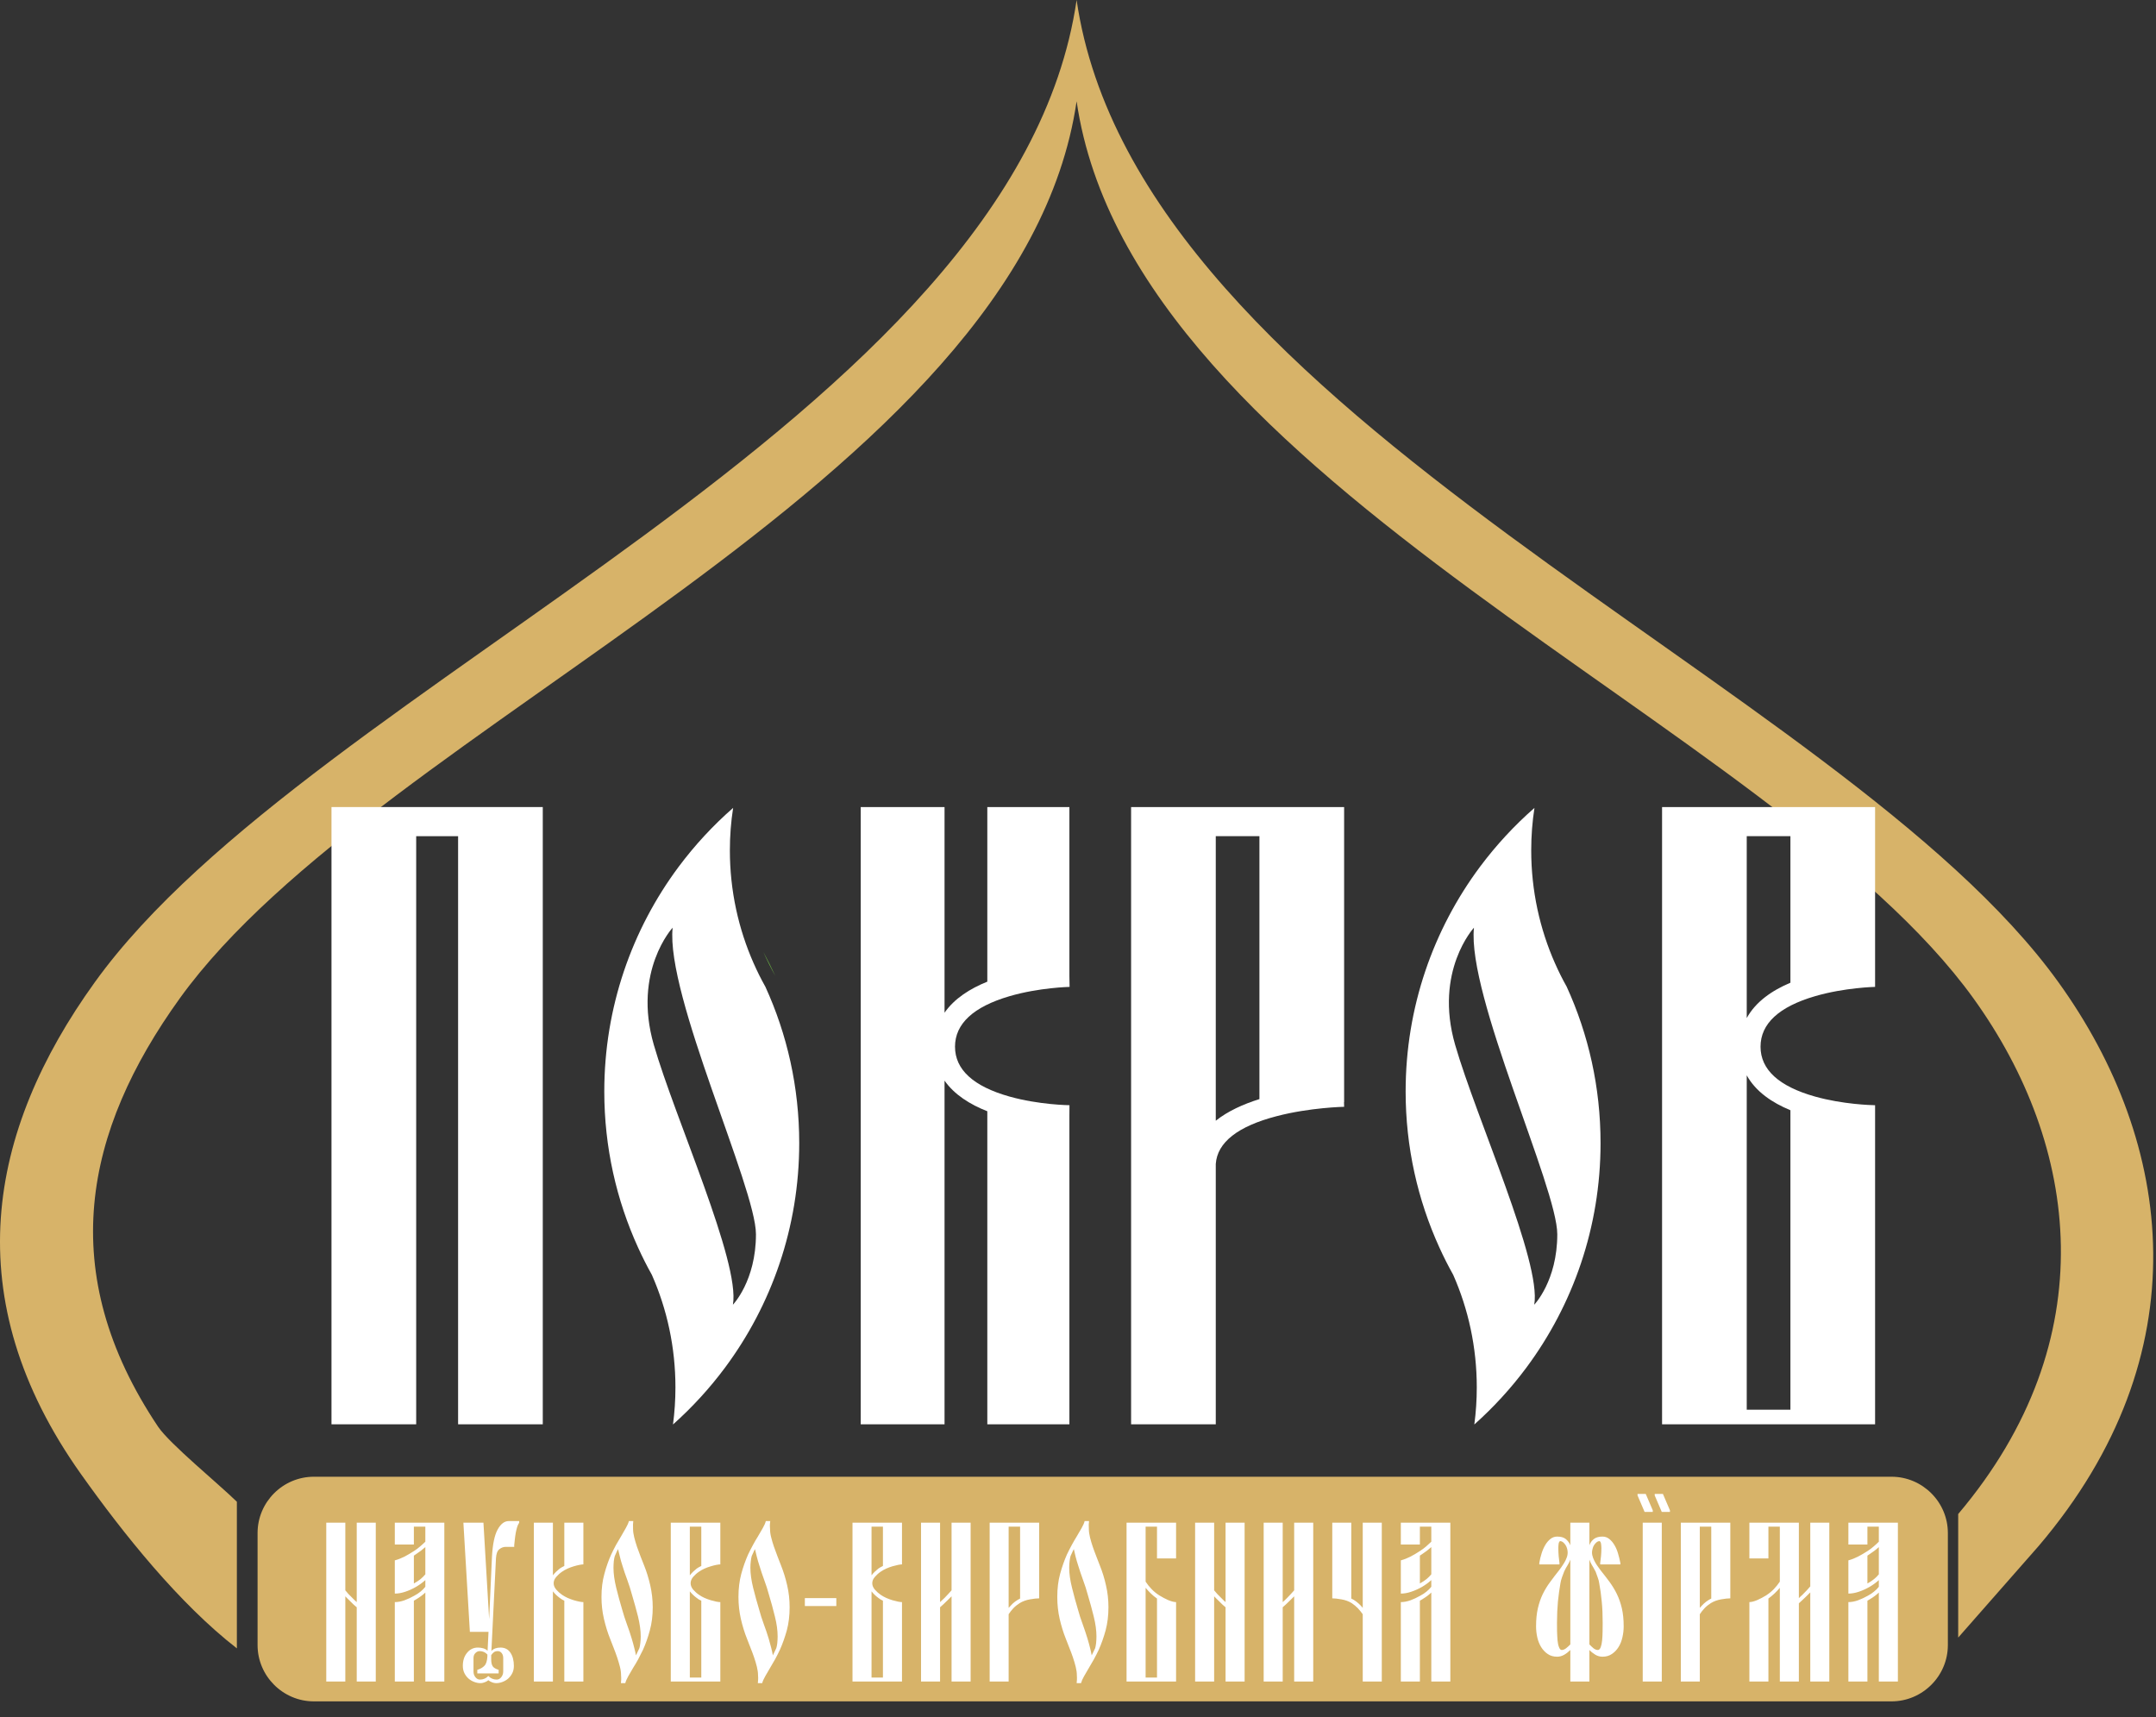 <?xml version="1.0" encoding="UTF-8" standalone="no"?>
<svg width="113px" height="90px" viewBox="0 0 113 90" version="1.1" xmlns="http://www.w3.org/2000/svg" xmlns:xlink="http://www.w3.org/1999/xlink">
    <rect x="0" y="0" width="113" height="90" fill="#333333" stroke="none"/>
    <!-- Generator: Sketch 40.1 (33804) - http://www.bohemiancoding.com/sketch -->
    <title>Group 3</title>
    <desc>Created with Sketch.</desc>
    <defs></defs>
    <g id="Page-1" stroke="none" stroke-width="1" fill="none" fill-rule="evenodd">
        <g id="Desktop" transform="translate(-616, -513)">
            <g id="Group-3" transform="translate(616, 513)">
                <g id="Group-2">
                    <path d="M12.415,78.711 C11.452,77.769 8.886,75.67 8.287,74.78 C2.859,66.68 4.414,59.284 9.42,52.33 C19.858,37.839 53.484,25.435 56.427,5.308 C59.37,25.435 92.997,37.839 103.434,52.33 C108.982,60.033 110.364,70.21 102.633,79.355 L102.633,85.83 L106.852,81.028 C115.395,70.984 113.971,59.927 107.879,51.472 C96.456,35.606 59.648,22.032 56.427,0 C53.207,22.032 16.402,35.606 4.976,51.472 C-0.663,59.294 -2.301,68.055 4.255,77.277 C6.487,80.419 9.395,84.051 12.415,86.396 L12.415,78.711 L12.415,78.711 Z" id="Fill-6" fill="#D7B369"></path>
                    <path d="M16.45,77.4 L99.138,77.4 C100.761,77.4 102.091,78.728 102.091,80.349 L102.091,86.224 C102.091,87.844 100.761,89.174 99.138,89.174 L16.45,89.174 C14.829,89.174 13.5,87.844 13.5,86.224 L13.5,80.349 C13.5,78.728 14.826,77.4 16.45,77.4 L16.45,77.4 Z" id="Fill-9" fill="#D7B369"></path>
                    <path d="M17.1,88.133 L17.1,79.808 L18.099,79.808 L18.099,83.355 C18.186,83.468 18.31,83.602 18.468,83.753 C18.507,83.795 18.545,83.834 18.584,83.869 C18.619,83.901 18.658,83.936 18.697,83.971 L18.697,79.808 L19.695,79.808 L19.695,88.133 L18.697,88.133 L18.697,84.242 C18.59,84.157 18.468,84.045 18.327,83.897 C18.282,83.858 18.239,83.816 18.204,83.777 C18.166,83.742 18.131,83.704 18.099,83.668 L18.099,88.133 L17.1,88.133 Z M20.693,80.954 L20.693,79.808 L23.288,79.808 L23.288,88.133 L22.293,88.133 L22.293,83.471 C22.226,83.535 22.152,83.595 22.072,83.654 C21.991,83.714 21.906,83.77 21.811,83.827 L21.692,83.897 L21.692,88.133 L20.693,88.133 L20.693,83.971 C20.855,83.971 21.02,83.939 21.192,83.879 C21.365,83.816 21.541,83.735 21.712,83.637 C21.839,83.57 21.948,83.497 22.043,83.419 C22.135,83.345 22.219,83.261 22.293,83.169 L22.293,82.818 C22.226,82.877 22.152,82.94 22.072,82.997 C21.991,83.056 21.906,83.113 21.811,83.169 C21.618,83.281 21.428,83.366 21.238,83.429 C21.048,83.493 20.866,83.525 20.693,83.525 L20.693,81.784 C20.879,81.732 21.048,81.664 21.2,81.588 C21.347,81.51 21.519,81.411 21.712,81.285 C21.825,81.212 21.927,81.134 22.015,81.057 C22.107,80.979 22.198,80.898 22.293,80.806 L22.293,80.015 L21.692,80.015 L21.692,80.954 L20.693,80.954 Z M21.811,81.454 C21.758,81.492 21.72,81.52 21.692,81.535 L21.692,82.993 C21.692,82.993 21.699,82.99 21.712,82.983 C21.839,82.912 21.948,82.839 22.043,82.765 C22.135,82.688 22.219,82.603 22.293,82.516 L22.293,81.088 C22.145,81.221 21.983,81.341 21.811,81.454 L21.811,81.454 Z M25.594,88.063 C25.563,88.098 25.506,88.13 25.425,88.165 C25.344,88.2 25.264,88.218 25.176,88.218 C25.07,88.218 24.962,88.196 24.852,88.154 C24.743,88.113 24.645,88.056 24.556,87.979 C24.469,87.901 24.399,87.81 24.342,87.698 C24.287,87.588 24.258,87.458 24.258,87.314 C24.258,87.036 24.331,86.804 24.483,86.625 C24.63,86.446 24.82,86.354 25.045,86.354 C25.148,86.354 25.242,86.368 25.338,86.396 C25.429,86.425 25.502,86.467 25.555,86.523 L25.604,85.531 L24.627,85.531 L24.287,79.808 L25.338,79.808 L25.637,84.867 L25.784,81.608 C25.819,80.951 25.917,80.469 26.079,80.174 C26.24,79.875 26.438,79.724 26.663,79.724 L27.212,79.724 L27.212,79.808 C27.158,79.893 27.12,79.974 27.099,80.058 C27.074,80.142 27.053,80.234 27.032,80.339 C27.014,80.441 26.996,80.561 26.983,80.688 C26.968,80.817 26.958,80.915 26.951,80.983 L26.951,81.077 L26.494,81.077 C26.389,81.077 26.279,81.116 26.174,81.197 C26.069,81.278 26.009,81.436 25.995,81.671 L25.755,86.534 C25.861,86.414 26.023,86.354 26.234,86.354 C26.459,86.354 26.635,86.446 26.754,86.625 C26.874,86.804 26.933,87.036 26.933,87.314 C26.933,87.458 26.905,87.588 26.849,87.698 C26.793,87.81 26.719,87.901 26.635,87.979 C26.546,88.056 26.448,88.113 26.339,88.154 C26.23,88.196 26.122,88.218 26.015,88.218 C25.928,88.218 25.843,88.2 25.766,88.165 C25.685,88.13 25.629,88.098 25.594,88.063 L25.594,88.063 Z M25.017,87.521 C25.176,87.473 25.302,87.402 25.39,87.307 C25.482,87.213 25.53,87.054 25.545,86.822 L25.545,86.72 C25.439,86.601 25.302,86.54 25.137,86.54 C25.056,86.54 24.982,86.576 24.916,86.643 C24.849,86.706 24.817,86.798 24.817,86.907 L24.817,87.602 C24.817,87.722 24.849,87.824 24.916,87.905 C24.982,87.989 25.063,88.032 25.154,88.032 C25.331,88.032 25.474,87.968 25.594,87.845 C25.714,87.968 25.861,88.032 26.033,88.032 C26.128,88.032 26.209,87.989 26.273,87.905 C26.339,87.824 26.375,87.722 26.375,87.602 L26.375,86.907 C26.375,86.798 26.347,86.706 26.294,86.643 C26.24,86.576 26.174,86.54 26.093,86.54 C26.009,86.54 25.942,86.558 25.897,86.59 C25.847,86.621 25.798,86.674 25.745,86.752 L25.745,86.981 C25.745,87.132 25.77,87.248 25.819,87.328 C25.868,87.409 25.974,87.473 26.135,87.521 L26.135,87.708 L25.017,87.708 L25.017,87.521 Z M27.981,88.133 L27.981,79.808 L28.979,79.808 L28.979,82.568 C29.032,82.498 29.089,82.435 29.148,82.378 C29.208,82.322 29.272,82.269 29.338,82.213 C29.398,82.171 29.479,82.125 29.577,82.076 L29.577,79.808 L30.576,79.808 L30.576,81.995 C30.53,81.995 30.463,82.002 30.371,82.02 C30.28,82.038 30.185,82.062 30.076,82.094 C29.971,82.125 29.862,82.164 29.753,82.213 C29.644,82.263 29.545,82.315 29.458,82.378 C29.345,82.455 29.243,82.547 29.155,82.649 C29.064,82.754 29.018,82.863 29.018,82.983 C29.018,83.099 29.064,83.211 29.155,83.317 C29.243,83.419 29.345,83.51 29.458,83.588 C29.545,83.648 29.644,83.704 29.753,83.753 C29.862,83.802 29.971,83.84 30.076,83.873 C30.185,83.904 30.28,83.929 30.371,83.947 C30.463,83.964 30.53,83.971 30.576,83.971 L30.576,88.133 L29.577,88.133 L29.577,83.897 C29.5,83.866 29.419,83.816 29.338,83.753 C29.204,83.654 29.085,83.542 28.979,83.408 L28.979,88.133 L27.981,88.133 Z M34.211,84.242 C34.211,84.681 34.161,85.082 34.06,85.451 C33.962,85.817 33.842,86.158 33.701,86.47 C33.613,86.65 33.529,86.815 33.448,86.97 C33.364,87.121 33.279,87.269 33.191,87.405 C33.1,87.567 33.012,87.715 32.931,87.852 C32.854,87.993 32.798,88.113 32.773,88.218 L32.544,88.218 C32.551,88.161 32.555,88.106 32.558,88.042 C32.562,87.979 32.558,87.898 32.551,87.803 C32.551,87.669 32.534,87.525 32.492,87.363 C32.453,87.206 32.404,87.043 32.348,86.875 C32.291,86.71 32.232,86.54 32.165,86.376 C32.098,86.21 32.035,86.045 31.975,85.887 C31.848,85.574 31.743,85.229 31.655,84.856 C31.567,84.48 31.525,84.098 31.525,83.7 C31.525,83.264 31.574,82.86 31.676,82.494 C31.774,82.125 31.894,81.784 32.035,81.475 C32.119,81.292 32.206,81.127 32.288,80.972 C32.372,80.821 32.457,80.677 32.544,80.537 C32.636,80.378 32.724,80.227 32.801,80.089 C32.882,79.949 32.935,79.829 32.962,79.724 L33.191,79.724 C33.184,79.781 33.18,79.84 33.177,79.903 C33.174,79.963 33.177,80.044 33.18,80.142 C33.18,80.273 33.202,80.42 33.241,80.578 C33.283,80.736 33.328,80.902 33.385,81.067 C33.444,81.232 33.504,81.4 33.571,81.573 C33.638,81.742 33.701,81.904 33.761,82.055 C33.888,82.368 33.993,82.713 34.08,83.085 C34.165,83.462 34.211,83.848 34.211,84.242 L34.211,84.242 Z M32.621,82.055 C32.569,81.896 32.523,81.738 32.488,81.584 C32.453,81.426 32.422,81.295 32.393,81.194 C32.358,81.253 32.33,81.317 32.302,81.38 C32.277,81.443 32.249,81.503 32.224,81.555 C32.203,81.619 32.186,81.707 32.171,81.823 C32.161,81.935 32.154,82.051 32.154,82.171 C32.154,82.484 32.203,82.832 32.298,83.222 C32.393,83.613 32.499,83.992 32.611,84.368 C32.678,84.618 32.763,84.871 32.857,85.131 C32.952,85.391 33.04,85.644 33.11,85.887 C33.16,86.045 33.202,86.203 33.241,86.361 C33.283,86.516 33.311,86.65 33.331,86.763 C33.399,86.629 33.458,86.505 33.511,86.386 C33.532,86.323 33.547,86.235 33.56,86.123 C33.575,86.007 33.582,85.891 33.582,85.771 C33.582,85.461 33.532,85.11 33.438,84.72 C33.339,84.333 33.233,83.95 33.121,83.577 C33.054,83.327 32.973,83.071 32.878,82.811 C32.78,82.551 32.695,82.298 32.621,82.055 L32.621,82.055 Z M35.157,88.133 L35.157,79.808 L37.754,79.808 L37.754,81.995 C37.706,81.995 37.639,82.002 37.547,82.02 C37.459,82.038 37.361,82.062 37.255,82.094 C37.147,82.125 37.04,82.164 36.928,82.213 C36.819,82.263 36.721,82.315 36.636,82.378 C36.52,82.455 36.422,82.547 36.33,82.649 C36.243,82.754 36.197,82.863 36.197,82.983 C36.197,83.099 36.243,83.211 36.33,83.317 C36.422,83.419 36.52,83.51 36.636,83.588 C36.721,83.648 36.819,83.704 36.928,83.753 C37.04,83.802 37.147,83.84 37.255,83.873 C37.361,83.904 37.459,83.929 37.547,83.947 C37.639,83.964 37.706,83.971 37.754,83.971 L37.754,88.133 L35.157,88.133 Z M36.517,83.753 C36.383,83.654 36.264,83.542 36.155,83.408 L36.155,87.925 L36.756,87.925 L36.756,83.897 C36.675,83.866 36.594,83.816 36.517,83.753 L36.517,83.753 Z M36.517,82.213 C36.577,82.171 36.654,82.125 36.756,82.076 L36.756,80.015 L36.155,80.015 L36.155,82.568 C36.212,82.498 36.267,82.435 36.327,82.378 C36.387,82.322 36.45,82.269 36.517,82.213 L36.517,82.213 Z M41.386,84.242 C41.386,84.681 41.337,85.082 41.239,85.451 C41.136,85.817 41.017,86.158 40.876,86.47 C40.792,86.65 40.708,86.815 40.623,86.97 C40.539,87.121 40.454,87.269 40.37,87.405 C40.275,87.567 40.188,87.715 40.11,87.852 C40.029,87.993 39.976,88.113 39.948,88.218 L39.72,88.218 C39.727,88.161 39.73,88.106 39.734,88.042 C39.738,87.979 39.738,87.898 39.73,87.803 C39.73,87.669 39.709,87.525 39.67,87.363 C39.632,87.206 39.583,87.043 39.526,86.875 C39.47,86.71 39.407,86.54 39.34,86.376 C39.273,86.21 39.21,86.045 39.15,85.887 C39.024,85.574 38.918,85.229 38.831,84.856 C38.746,84.48 38.704,84.098 38.704,83.7 C38.704,83.264 38.753,82.86 38.851,82.494 C38.95,82.125 39.073,81.784 39.21,81.475 C39.298,81.292 39.382,81.127 39.467,80.972 C39.548,80.821 39.632,80.677 39.72,80.537 C39.815,80.378 39.899,80.227 39.98,80.089 C40.061,79.949 40.114,79.829 40.138,79.724 L40.37,79.724 C40.363,79.781 40.356,79.84 40.352,79.903 C40.349,79.963 40.352,80.044 40.36,80.142 C40.36,80.273 40.377,80.42 40.419,80.578 C40.458,80.736 40.507,80.902 40.564,81.067 C40.62,81.232 40.683,81.4 40.75,81.573 C40.813,81.742 40.876,81.904 40.937,82.055 C41.062,82.368 41.171,82.713 41.256,83.085 C41.344,83.462 41.386,83.848 41.386,84.242 L41.386,84.242 Z M39.801,82.055 C39.748,81.896 39.702,81.738 39.664,81.584 C39.628,81.426 39.596,81.295 39.569,81.194 C39.537,81.253 39.505,81.317 39.48,81.38 C39.452,81.443 39.428,81.503 39.4,81.555 C39.379,81.619 39.365,81.707 39.351,81.823 C39.336,81.935 39.329,82.051 39.329,82.171 C39.329,82.484 39.379,82.832 39.474,83.222 C39.572,83.613 39.677,83.992 39.79,84.368 C39.856,84.618 39.938,84.871 40.033,85.131 C40.131,85.391 40.216,85.644 40.289,85.887 C40.335,86.045 40.377,86.203 40.419,86.361 C40.458,86.516 40.49,86.65 40.507,86.763 C40.574,86.629 40.634,86.505 40.686,86.386 C40.708,86.323 40.725,86.235 40.739,86.123 C40.75,86.007 40.757,85.891 40.757,85.771 C40.757,85.461 40.712,85.11 40.612,84.72 C40.518,84.333 40.413,83.95 40.3,83.577 C40.233,83.327 40.152,83.071 40.054,82.811 C39.959,82.551 39.874,82.298 39.801,82.055 L39.801,82.055 Z M42.184,84.178 L43.833,84.178 L43.833,83.763 L42.184,83.763 L42.184,84.178 Z M44.681,88.133 L44.681,79.808 L47.275,79.808 L47.275,81.995 C47.229,81.995 47.163,82.002 47.071,82.02 C46.983,82.038 46.885,82.062 46.776,82.094 C46.67,82.125 46.562,82.164 46.452,82.213 C46.343,82.263 46.245,82.315 46.157,82.378 C46.044,82.455 45.942,82.547 45.854,82.649 C45.763,82.754 45.717,82.863 45.717,82.983 C45.717,83.099 45.763,83.211 45.854,83.317 C45.942,83.419 46.044,83.51 46.157,83.588 C46.245,83.648 46.343,83.704 46.452,83.753 C46.562,83.802 46.67,83.84 46.776,83.873 C46.885,83.904 46.983,83.929 47.071,83.947 C47.163,83.964 47.229,83.971 47.275,83.971 L47.275,88.133 L44.681,88.133 Z M46.038,83.753 C45.904,83.654 45.784,83.542 45.679,83.408 L45.679,87.925 L46.276,87.925 L46.276,83.897 C46.199,83.866 46.118,83.816 46.038,83.753 L46.038,83.753 Z M46.038,82.213 C46.097,82.171 46.178,82.125 46.276,82.076 L46.276,80.015 L45.679,80.015 L45.679,82.568 C45.732,82.498 45.788,82.435 45.848,82.378 C45.907,82.322 45.97,82.269 46.038,82.213 L46.038,82.213 Z M48.273,88.133 L48.273,79.808 L49.271,79.808 L49.271,83.971 C49.306,83.936 49.342,83.901 49.38,83.869 C49.423,83.834 49.461,83.795 49.504,83.753 C49.574,83.676 49.64,83.609 49.701,83.545 C49.76,83.482 49.82,83.419 49.873,83.355 L49.873,79.808 L50.872,79.808 L50.872,88.133 L49.873,88.133 L49.873,83.668 L49.64,83.897 C49.567,83.967 49.504,84.03 49.444,84.087 C49.38,84.143 49.325,84.192 49.271,84.242 L49.271,88.133 L48.273,88.133 Z M51.87,88.133 L51.87,79.808 L54.464,79.808 L54.464,83.774 C54.345,83.774 54.183,83.792 53.983,83.827 C53.786,83.862 53.607,83.925 53.445,84.024 C53.312,84.108 53.199,84.2 53.107,84.298 C53.013,84.4 52.932,84.502 52.865,84.607 L52.865,88.133 L51.87,88.133 Z M53.465,83.785 L53.465,80.015 L52.865,80.015 L52.865,84.273 C52.932,84.196 53.005,84.122 53.079,84.048 C53.157,83.978 53.244,83.908 53.347,83.848 L53.465,83.785 Z M58.096,84.242 C58.096,84.681 58.046,85.082 57.948,85.451 C57.847,85.817 57.727,86.158 57.587,86.47 C57.502,86.65 57.417,86.815 57.333,86.97 C57.249,87.121 57.164,87.269 57.08,87.405 C56.985,87.567 56.901,87.715 56.82,87.852 C56.739,87.993 56.687,88.113 56.658,88.218 L56.429,88.218 C56.436,88.161 56.44,88.106 56.444,88.042 C56.447,87.979 56.447,87.898 56.44,87.803 C56.44,87.669 56.419,87.525 56.38,87.363 C56.342,87.206 56.292,87.043 56.236,86.875 C56.18,86.71 56.117,86.54 56.05,86.376 C55.983,86.21 55.92,86.045 55.86,85.887 C55.733,85.574 55.628,85.229 55.54,84.856 C55.455,84.48 55.414,84.098 55.414,83.7 C55.414,83.264 55.462,82.86 55.562,82.494 C55.663,82.125 55.783,81.784 55.92,81.475 C56.008,81.292 56.092,81.127 56.176,80.972 C56.257,80.821 56.345,80.677 56.429,80.537 C56.525,80.378 56.609,80.227 56.69,80.089 C56.77,79.949 56.823,79.829 56.848,79.724 L57.08,79.724 C57.073,79.781 57.065,79.84 57.063,79.903 C57.063,79.963 57.063,80.044 57.069,80.142 C57.069,80.273 57.091,80.42 57.129,80.578 C57.168,80.736 57.217,80.902 57.273,81.067 C57.329,81.232 57.393,81.4 57.46,81.573 C57.523,81.742 57.587,81.904 57.646,82.055 C57.773,82.368 57.882,82.713 57.965,83.085 C58.054,83.462 58.096,83.848 58.096,84.242 L58.096,84.242 Z M56.51,82.055 C56.458,81.896 56.412,81.738 56.373,81.584 C56.338,81.426 56.307,81.295 56.282,81.194 C56.246,81.253 56.218,81.317 56.191,81.38 C56.163,81.443 56.138,81.503 56.11,81.555 C56.092,81.619 56.075,81.707 56.06,81.823 C56.047,81.935 56.039,82.051 56.039,82.171 C56.039,82.484 56.089,82.832 56.187,83.222 C56.282,83.613 56.388,83.992 56.5,84.368 C56.567,84.618 56.648,84.871 56.746,85.131 C56.84,85.391 56.925,85.644 56.999,85.887 C57.045,86.045 57.091,86.203 57.129,86.361 C57.168,86.516 57.2,86.65 57.217,86.763 C57.284,86.629 57.343,86.505 57.4,86.386 C57.417,86.323 57.435,86.235 57.449,86.123 C57.46,86.007 57.467,85.891 57.467,85.771 C57.467,85.461 57.421,85.11 57.323,84.72 C57.227,84.333 57.122,83.95 57.01,83.577 C56.943,83.327 56.862,83.071 56.764,82.811 C56.669,82.551 56.584,82.298 56.51,82.055 L56.51,82.055 Z M59.045,88.133 L59.045,79.808 L61.64,79.808 L61.64,81.682 L60.641,81.682 L60.641,80.015 L60.044,80.015 L60.044,82.899 C60.135,83.039 60.241,83.169 60.357,83.289 C60.473,83.412 60.61,83.521 60.761,83.619 C60.916,83.714 61.074,83.799 61.235,83.869 C61.401,83.936 61.534,83.971 61.64,83.971 L61.64,88.133 L59.045,88.133 Z M60.641,83.785 C60.521,83.7 60.413,83.613 60.314,83.514 C60.213,83.416 60.124,83.32 60.044,83.222 L60.044,87.925 L60.641,87.925 L60.641,83.785 Z M62.638,88.133 L62.638,79.808 L63.636,79.808 L63.636,83.355 C63.724,83.468 63.848,83.602 64.005,83.753 C64.048,83.795 64.083,83.834 64.121,83.869 C64.156,83.901 64.195,83.936 64.234,83.971 L64.234,79.808 L65.233,79.808 L65.233,88.133 L64.234,88.133 L64.234,84.242 C64.129,84.157 64.005,84.045 63.865,83.897 C63.819,83.858 63.777,83.816 63.742,83.777 C63.706,83.742 63.671,83.704 63.636,83.668 L63.636,88.133 L62.638,88.133 Z M66.231,88.133 L66.231,79.808 L67.229,79.808 L67.229,83.971 C67.265,83.936 67.3,83.901 67.342,83.869 C67.38,83.834 67.419,83.795 67.461,83.753 C67.531,83.676 67.599,83.609 67.658,83.545 C67.718,83.482 67.775,83.419 67.83,83.355 L67.83,79.808 L68.829,79.808 L68.829,88.133 L67.83,88.133 L67.83,83.668 L67.599,83.897 C67.528,83.967 67.461,84.03 67.402,84.087 C67.342,84.143 67.282,84.192 67.229,84.242 L67.229,88.133 L66.231,88.133 Z M71.424,88.133 L71.424,84.607 C71.35,84.502 71.266,84.4 71.174,84.298 C71.079,84.2 70.97,84.108 70.844,84.024 C70.685,83.925 70.506,83.862 70.305,83.827 C70.106,83.792 69.947,83.774 69.827,83.774 L69.827,79.808 L70.823,79.808 L70.823,83.785 L70.945,83.848 C71.132,83.964 71.29,84.108 71.424,84.273 L71.424,79.808 L72.422,79.808 L72.422,88.133 L71.424,88.133 Z M73.42,80.954 L73.42,79.808 L76.015,79.808 L76.015,88.133 L75.017,88.133 L75.017,83.471 C74.95,83.535 74.876,83.595 74.799,83.654 C74.718,83.714 74.63,83.77 74.539,83.827 L74.419,83.897 L74.419,88.133 L73.42,88.133 L73.42,83.971 C73.579,83.971 73.744,83.939 73.92,83.879 C74.092,83.816 74.264,83.735 74.436,83.637 C74.563,83.57 74.676,83.497 74.767,83.419 C74.862,83.345 74.943,83.261 75.017,83.169 L75.017,82.818 C74.95,82.877 74.876,82.94 74.799,82.997 C74.718,83.056 74.63,83.113 74.539,83.169 C74.345,83.281 74.152,83.366 73.962,83.429 C73.776,83.493 73.593,83.525 73.42,83.525 L73.42,81.784 C73.606,81.732 73.776,81.664 73.923,81.588 C74.075,81.51 74.243,81.411 74.436,81.285 C74.549,81.212 74.651,81.134 74.742,81.057 C74.831,80.979 74.921,80.898 75.017,80.806 L75.017,80.015 L74.419,80.015 L74.419,80.954 L73.42,80.954 Z M74.539,81.454 C74.486,81.492 74.444,81.52 74.419,81.535 L74.419,82.993 C74.419,82.993 74.426,82.99 74.436,82.983 C74.563,82.912 74.676,82.839 74.767,82.765 C74.862,82.688 74.943,82.603 75.017,82.516 L75.017,81.088 C74.869,81.221 74.711,81.341 74.539,81.454 L74.539,81.454 Z M82.304,88.133 L82.304,86.481 C82.21,86.576 82.104,86.66 81.985,86.73 C81.865,86.798 81.742,86.833 81.616,86.833 C81.422,86.833 81.257,86.787 81.12,86.692 C80.983,86.601 80.87,86.477 80.775,86.33 C80.684,86.179 80.614,86.01 80.572,85.82 C80.529,85.627 80.508,85.437 80.508,85.24 C80.508,84.882 80.54,84.565 80.603,84.294 C80.666,84.024 80.751,83.774 80.86,83.549 C80.972,83.324 81.099,83.113 81.247,82.916 C81.391,82.715 81.549,82.516 81.714,82.304 C81.742,82.265 81.78,82.21 81.83,82.147 C81.879,82.079 81.928,82.005 81.977,81.922 C82.031,81.837 82.073,81.749 82.108,81.654 C82.147,81.562 82.164,81.468 82.164,81.369 C82.164,81.313 82.156,81.25 82.139,81.183 C82.121,81.112 82.097,81.049 82.058,80.989 C82.023,80.93 81.977,80.88 81.928,80.838 C81.879,80.797 81.823,80.775 81.763,80.775 C81.725,80.797 81.7,80.845 81.689,80.923 C81.679,80.996 81.675,81.07 81.675,81.14 C81.675,81.285 81.682,81.426 81.693,81.562 C81.707,81.697 81.721,81.815 81.735,81.922 L81.735,81.995 L80.677,81.995 L80.677,81.922 C80.705,81.756 80.743,81.588 80.797,81.422 C80.849,81.253 80.915,81.105 80.99,80.979 C81.067,80.849 81.158,80.743 81.26,80.662 C81.363,80.578 81.481,80.537 81.616,80.537 C81.809,80.537 81.957,80.578 82.066,80.666 C82.171,80.754 82.252,80.863 82.304,80.993 L82.304,79.808 L83.303,79.808 L83.303,80.993 C83.349,80.863 83.426,80.754 83.535,80.666 C83.648,80.578 83.799,80.537 83.992,80.537 C84.122,80.537 84.242,80.578 84.344,80.662 C84.449,80.743 84.537,80.849 84.614,80.979 C84.692,81.105 84.755,81.253 84.804,81.422 C84.853,81.588 84.895,81.756 84.927,81.922 L84.927,81.995 L83.869,81.995 L83.869,81.922 C83.883,81.815 83.897,81.697 83.912,81.562 C83.925,81.426 83.932,81.285 83.932,81.14 C83.932,81.07 83.925,80.996 83.915,80.923 C83.904,80.845 83.879,80.797 83.84,80.775 C83.781,80.775 83.725,80.797 83.676,80.838 C83.626,80.88 83.584,80.93 83.545,80.989 C83.51,81.049 83.482,81.112 83.468,81.183 C83.451,81.25 83.44,81.313 83.44,81.369 C83.44,81.468 83.462,81.562 83.497,81.654 C83.532,81.749 83.577,81.837 83.626,81.922 C83.676,82.005 83.725,82.079 83.777,82.147 C83.827,82.21 83.866,82.265 83.89,82.304 C84.059,82.516 84.214,82.715 84.362,82.916 C84.505,83.113 84.635,83.324 84.744,83.549 C84.853,83.774 84.941,84.024 85.004,84.294 C85.068,84.565 85.1,84.882 85.1,85.24 C85.1,85.437 85.078,85.627 85.033,85.82 C84.991,86.01 84.924,86.179 84.829,86.33 C84.738,86.477 84.618,86.601 84.48,86.692 C84.34,86.787 84.178,86.833 83.992,86.833 C83.858,86.833 83.731,86.798 83.615,86.73 C83.5,86.66 83.394,86.576 83.303,86.481 L83.303,88.133 L82.304,88.133 Z M83.619,82.357 C83.556,82.234 83.493,82.125 83.436,82.031 C83.38,81.935 83.335,81.841 83.303,81.745 L83.303,86.189 C83.377,86.263 83.447,86.333 83.521,86.393 C83.595,86.45 83.672,86.481 83.749,86.481 C83.809,86.481 83.858,86.431 83.897,86.333 C83.932,86.238 83.957,86.116 83.971,85.972 C83.985,85.824 83.992,85.669 83.995,85.507 C83.999,85.342 83.999,85.194 83.999,85.054 C83.999,84.653 83.985,84.281 83.95,83.939 C83.918,83.602 83.876,83.285 83.82,82.993 C83.809,82.895 83.781,82.787 83.735,82.667 C83.693,82.543 83.654,82.442 83.623,82.357 L83.619,82.357 Z M81.854,86.481 C81.928,86.481 82.002,86.45 82.079,86.393 C82.156,86.333 82.23,86.263 82.304,86.189 L82.304,81.745 C82.269,81.841 82.224,81.935 82.164,82.031 C82.104,82.125 82.044,82.234 81.985,82.357 C81.95,82.442 81.914,82.543 81.868,82.667 C81.826,82.787 81.798,82.895 81.784,82.993 C81.732,83.285 81.689,83.602 81.654,83.939 C81.623,84.281 81.605,84.653 81.605,85.054 C81.605,85.194 81.605,85.342 81.608,85.507 C81.612,85.669 81.623,85.824 81.633,85.972 C81.647,86.116 81.671,86.238 81.71,86.333 C81.745,86.431 81.795,86.481 81.854,86.481 L81.854,86.481 Z M86.098,88.133 L87.097,88.133 L87.097,79.808 L86.098,79.808 L86.098,88.133 Z M86.625,79.161 L86.625,79.246 L86.197,79.246 L85.827,78.381 L85.827,78.3 L86.256,78.3 L86.625,79.161 Z M87.525,79.161 L87.525,79.246 L87.097,79.246 L86.727,78.381 L86.727,78.3 L87.156,78.3 L87.525,79.161 Z M88.095,88.133 L88.095,79.808 L90.689,79.808 L90.689,83.774 C90.57,83.774 90.408,83.792 90.208,83.827 C90.011,83.862 89.832,83.925 89.67,84.024 C89.537,84.108 89.424,84.2 89.332,84.298 C89.238,84.4 89.157,84.502 89.09,84.607 L89.09,88.133 L88.095,88.133 Z M89.69,83.785 L89.69,80.015 L89.09,80.015 L89.09,84.273 C89.157,84.196 89.231,84.122 89.304,84.048 C89.382,83.978 89.469,83.908 89.572,83.848 L89.69,83.785 Z M91.688,88.133 L91.688,83.971 C91.793,83.971 91.927,83.936 92.092,83.869 C92.254,83.799 92.412,83.714 92.567,83.619 C92.718,83.521 92.851,83.412 92.971,83.289 C93.087,83.169 93.189,83.039 93.284,82.899 L93.284,80.015 L92.686,80.015 L92.686,81.682 L91.688,81.682 L91.688,79.808 L94.282,79.808 L94.282,83.763 C94.314,83.728 94.352,83.693 94.391,83.658 C94.433,83.623 94.472,83.588 94.511,83.545 C94.585,83.468 94.651,83.398 94.712,83.338 C94.771,83.275 94.827,83.211 94.88,83.148 L94.88,79.808 L95.878,79.808 L95.878,88.133 L94.88,88.133 L94.88,83.462 C94.848,83.497 94.81,83.532 94.771,83.57 C94.732,83.609 94.69,83.648 94.651,83.689 C94.577,83.76 94.511,83.823 94.451,83.879 C94.391,83.932 94.335,83.985 94.282,84.034 L94.282,88.133 L93.284,88.133 L93.284,83.222 C93.111,83.429 92.912,83.619 92.686,83.785 L92.686,88.133 L91.688,88.133 Z M96.877,80.954 L96.877,79.808 L99.472,79.808 L99.472,88.133 L98.473,88.133 L98.473,83.471 C98.406,83.535 98.336,83.595 98.255,83.654 C98.174,83.714 98.09,83.77 97.995,83.827 L97.875,83.897 L97.875,88.133 L96.877,88.133 L96.877,83.971 C97.039,83.971 97.204,83.939 97.376,83.879 C97.548,83.816 97.724,83.735 97.897,83.637 C98.023,83.57 98.132,83.497 98.223,83.419 C98.318,83.345 98.402,83.261 98.473,83.169 L98.473,82.818 C98.406,82.877 98.336,82.94 98.255,82.997 C98.174,83.056 98.09,83.113 97.995,83.169 C97.801,83.281 97.611,83.366 97.421,83.429 C97.231,83.493 97.049,83.525 96.877,83.525 L96.877,81.784 C97.063,81.732 97.231,81.664 97.379,81.588 C97.53,81.51 97.703,81.411 97.897,81.285 C98.009,81.212 98.111,81.134 98.199,81.057 C98.29,80.979 98.382,80.898 98.473,80.806 L98.473,80.015 L97.875,80.015 L97.875,80.954 L96.877,80.954 Z M97.995,81.454 C97.942,81.492 97.903,81.52 97.875,81.535 L97.875,82.993 C97.875,82.993 97.882,82.99 97.897,82.983 C98.023,82.912 98.132,82.839 98.223,82.765 C98.318,82.688 98.402,82.603 98.473,82.516 L98.473,81.088 C98.329,81.221 98.167,81.341 97.995,81.454 L97.995,81.454 Z" id="Fill-10" fill="#FFFFFF"></path>
                    <g id="Group" transform="translate(17.1, 42.3)">
                        <g id="Page-1">
                            <path d="M22.908,7.592 C23.097,8.023 23.306,8.443 23.537,8.853 C23.339,8.424 23.13,8.004 22.908,7.592" id="Fill-1" fill="#70BE44"></path>
                            <polygon id="Fill-3" fill="#ffffff" points="6.91 -2.74555816e-05 4.713 -2.74555816e-05 3.981 -2.74555816e-05 0.274 -2.74555816e-05 0.274 32.352 4.713 32.352 4.713 1.527 6.91 1.527 6.91 32.352 11.348 32.352 11.348 -2.74555816e-05 7.642 -2.74555816e-05"></polygon>
                            <path d="M35.812,9.913 C37.36,9.461 38.943,9.427 38.959,9.426 L38.949,8.87 L38.949,8.23667449e-05 L34.647,8.23667449e-05 L34.647,9.152 C33.749,9.513 32.923,10.034 32.405,10.779 L32.405,8.23667449e-05 L28.012,8.23667449e-05 L28.012,32.352 L32.405,32.352 L32.405,14.339 C32.923,15.079 33.749,15.592 34.647,15.944 L34.647,32.352 L38.949,32.352 L38.949,16.195 L38.953,15.627 C38.937,15.627 37.354,15.609 35.807,15.173 C33.914,14.64 32.954,13.761 32.954,12.561 C32.954,11.358 33.916,10.468 35.812,9.913" id="Fill-6" fill="#ffffff"></path>
                            <path d="M48.909,15.307 C48.909,15.307 48.908,15.307 48.908,15.307 C48.068,15.571 47.252,15.936 46.621,16.441 L46.621,1.527 L48.909,1.527 L48.909,15.307 Z M48.909,-5.49111633e-05 L46.621,-5.49111633e-05 L45.729,-5.49111633e-05 L42.183,-5.49111633e-05 L42.183,32.352 L46.621,32.352 L46.621,21.243 L46.621,18.986 L46.621,18.706 C46.7,17.575 47.777,16.729 49.82,16.2 C51.555,15.747 53.331,15.711 53.348,15.711 L53.342,15.466 L53.348,15.466 L53.348,-5.49111633e-05 L49.39,-5.49111633e-05 L48.909,-5.49111633e-05 Z" id="Fill-8" fill="#ffffff"></path>
                            <path d="M76.739,9.207 C75.783,9.61 74.921,10.2 74.45,11.059 L74.45,1.527 L76.739,1.527 L76.739,9.207 Z M76.739,15.891 L76.739,31.588 L74.45,31.588 L74.45,14.061 C74.921,14.916 75.783,15.497 76.739,15.891 L76.739,15.891 Z M81.177,2.74555816e-05 L77.425,2.74555816e-05 L76.739,2.74555816e-05 L74.45,2.74555816e-05 L73.764,2.74555816e-05 L70.012,2.74555816e-05 L70.012,32.352 L73.764,32.352 L74.45,32.352 L76.739,32.352 L77.425,32.352 L81.177,32.352 L81.177,15.627 L81.153,15.627 C80.978,15.624 79.486,15.585 78.025,15.173 C76.132,14.64 75.173,13.761 75.173,12.561 C75.173,11.358 76.134,10.467 78.03,9.913 C79.578,9.461 81.161,9.427 81.177,9.426 L81.177,9.392 L81.177,9.392 L81.177,2.74555816e-05 Z" id="Fill-11" fill="#ffffff"></path>
                            <path d="M21.314,26.083 C21.7,23.851 18.282,16.324 17.167,12.461 C16.051,8.598 18.154,6.323 18.154,6.323 C17.789,9.875 22.521,19.946 22.521,22.392 C22.521,24.839 21.314,26.083 21.314,26.083 M23.006,9.4 C23.001,9.398 23.001,9.395 23.001,9.393 C22.785,9.009 22.589,8.615 22.411,8.211 C22.409,8.208 22.406,8.206 22.406,8.203 C21.603,6.39 21.154,4.381 21.154,2.269 C21.154,1.512 21.211,0.77 21.325,0.044 C20.266,0.969 19.308,2.007 18.466,3.135 C16.019,6.423 14.572,10.497 14.572,14.909 C14.572,17.824 15.206,20.595 16.342,23.086 C16.563,23.575 16.805,24.052 17.065,24.517 C17.861,26.32 18.301,28.316 18.301,30.415 C18.301,31.074 18.257,31.726 18.173,32.362 C19.177,31.466 20.091,30.469 20.894,29.39 C23.341,26.101 24.789,22.025 24.789,17.613 C24.789,14.687 24.155,11.911 23.014,9.416 C23.009,9.411 23.006,9.405 23.006,9.4" id="Fill-13" fill="#ffffff"></path>
                            <path d="M63.313,26.083 C63.7,23.851 60.282,16.324 59.166,12.461 C58.05,8.598 60.153,6.323 60.153,6.323 C59.788,9.875 64.52,19.946 64.52,22.392 C64.52,24.839 63.313,26.083 63.313,26.083 M65.006,9.4 C65.001,9.398 65.001,9.395 65.001,9.393 C64.784,9.009 64.589,8.615 64.411,8.211 C64.408,8.208 64.406,8.206 64.406,8.203 C63.602,6.39 63.154,4.381 63.154,2.269 C63.154,1.512 63.211,0.77 63.324,0.044 C62.266,0.969 61.308,2.007 60.466,3.135 C58.019,6.423 56.572,10.497 56.572,14.909 C56.572,17.824 57.205,20.595 58.341,23.086 C58.562,23.575 58.805,24.052 59.065,24.517 C59.86,26.32 60.301,28.316 60.301,30.415 C60.301,31.074 60.257,31.726 60.172,32.362 C61.176,31.466 62.091,30.469 62.894,29.39 C65.341,26.101 66.788,22.025 66.788,17.613 C66.788,14.687 66.154,11.911 65.013,9.416 C65.008,9.411 65.006,9.405 65.006,9.4" id="Fill-15" fill="#ffffff"></path>
                        </g>
                    </g>
                </g>
            </g>
        </g>
    </g>
</svg>